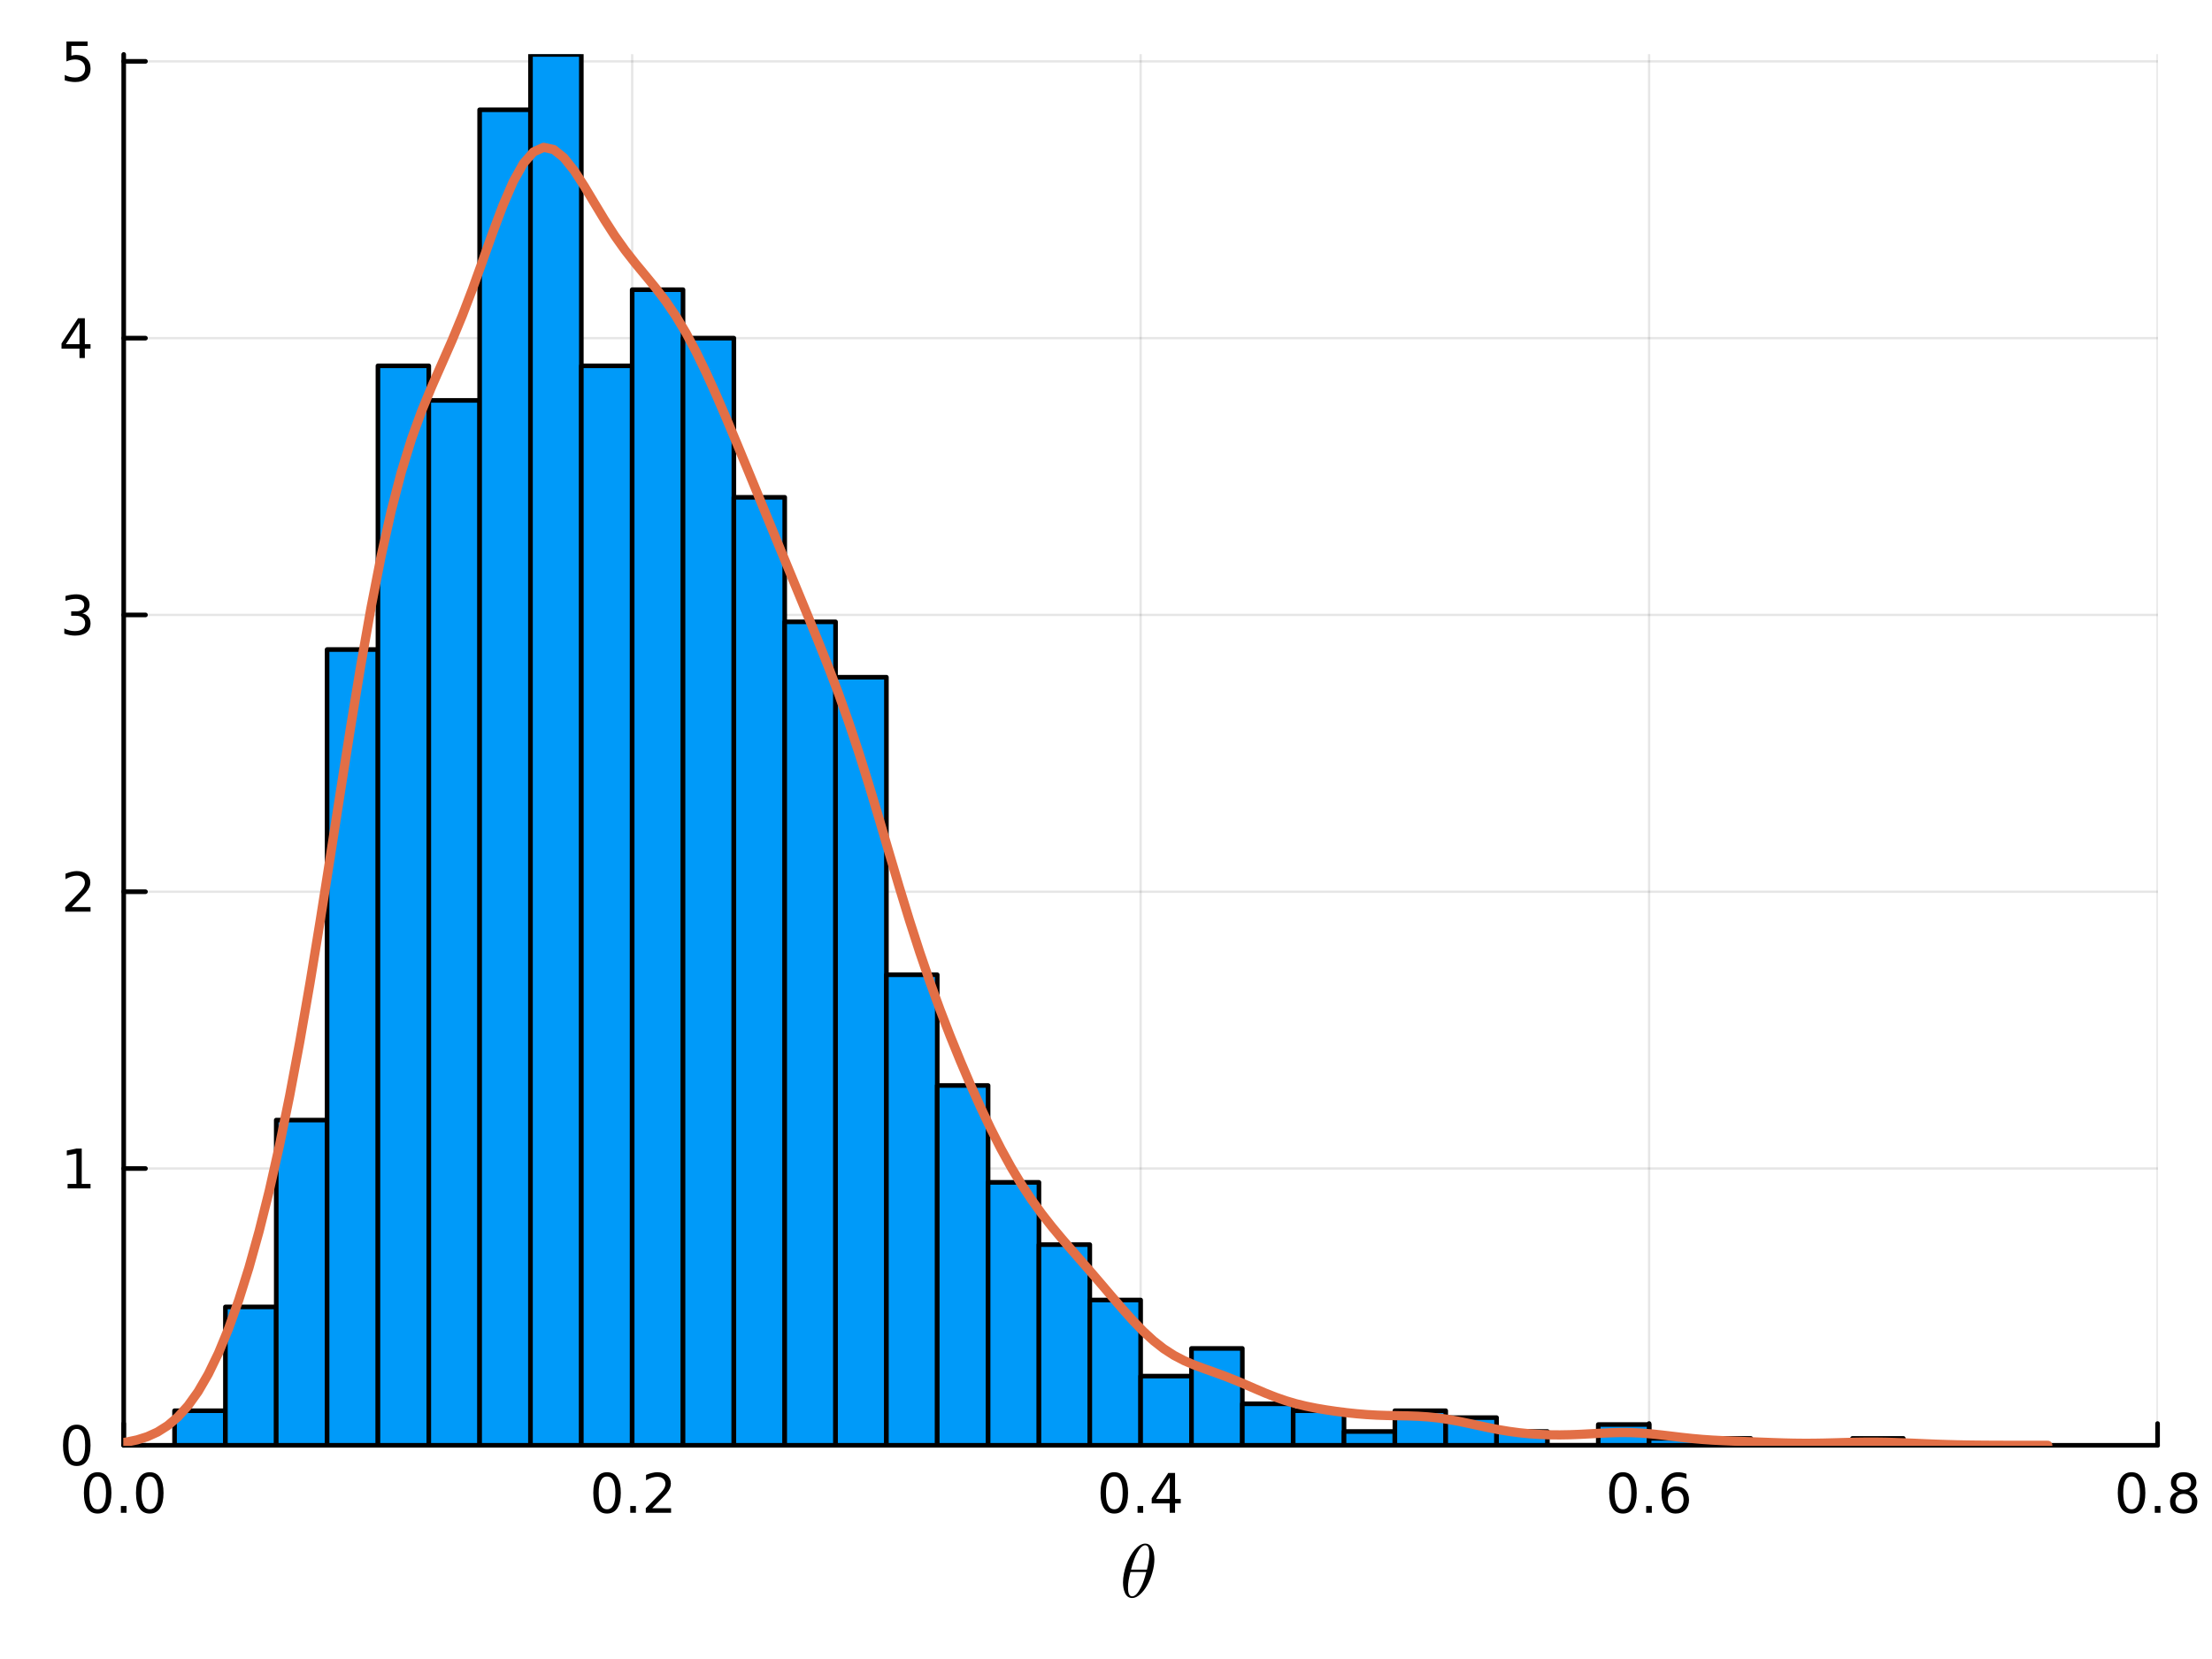 <?xml version="1.0" encoding="utf-8"?>
<svg xmlns="http://www.w3.org/2000/svg" xmlns:xlink="http://www.w3.org/1999/xlink" width="480" height="360" viewBox="0 0 1920 1440">
<rect x="0" y="0" width="1920" height="1440" fill="#333333" stroke="none"/>
<defs>
  <clipPath id="clip530">
    <rect x="0" y="0" width="1920" height="1440"/>
  </clipPath>
</defs>
<path clip-path="url(#clip530)" d="M0 1440 L1920 1440 L1920 0 L0 0  Z" fill="#ffffff" fill-rule="evenodd" fill-opacity="1"/>
<defs>
  <clipPath id="clip531">
    <rect x="384" y="0" width="1345" height="1345"/>
  </clipPath>
</defs>
<path clip-path="url(#clip530)" d="M107.377 1254.52 L1872.76 1254.52 L1872.76 47.244 L107.377 47.244  Z" fill="#ffffff" fill-rule="evenodd" fill-opacity="1"/>
<defs>
  <clipPath id="clip532">
    <rect x="107" y="47" width="1766" height="1208"/>
  </clipPath>
</defs>
<polyline clip-path="url(#clip532)" style="stroke:#000000; stroke-linecap:round; stroke-linejoin:round; stroke-width:2; stroke-opacity:0.1; fill:none" points="107.377,1254.52 107.377,47.244 "/>
<polyline clip-path="url(#clip532)" style="stroke:#000000; stroke-linecap:round; stroke-linejoin:round; stroke-width:2; stroke-opacity:0.1; fill:none" points="548.722,1254.52 548.722,47.244 "/>
<polyline clip-path="url(#clip532)" style="stroke:#000000; stroke-linecap:round; stroke-linejoin:round; stroke-width:2; stroke-opacity:0.1; fill:none" points="990.067,1254.52 990.067,47.244 "/>
<polyline clip-path="url(#clip532)" style="stroke:#000000; stroke-linecap:round; stroke-linejoin:round; stroke-width:2; stroke-opacity:0.1; fill:none" points="1431.41,1254.52 1431.41,47.244 "/>
<polyline clip-path="url(#clip532)" style="stroke:#000000; stroke-linecap:round; stroke-linejoin:round; stroke-width:2; stroke-opacity:0.1; fill:none" points="1872.76,1254.52 1872.76,47.244 "/>
<polyline clip-path="url(#clip532)" style="stroke:#000000; stroke-linecap:round; stroke-linejoin:round; stroke-width:2; stroke-opacity:0.1; fill:none" points="107.377,1254.52 1872.76,1254.52 "/>
<polyline clip-path="url(#clip532)" style="stroke:#000000; stroke-linecap:round; stroke-linejoin:round; stroke-width:2; stroke-opacity:0.1; fill:none" points="107.377,1014.27 1872.76,1014.27 "/>
<polyline clip-path="url(#clip532)" style="stroke:#000000; stroke-linecap:round; stroke-linejoin:round; stroke-width:2; stroke-opacity:0.1; fill:none" points="107.377,774.012 1872.76,774.012 "/>
<polyline clip-path="url(#clip532)" style="stroke:#000000; stroke-linecap:round; stroke-linejoin:round; stroke-width:2; stroke-opacity:0.1; fill:none" points="107.377,533.758 1872.76,533.758 "/>
<polyline clip-path="url(#clip532)" style="stroke:#000000; stroke-linecap:round; stroke-linejoin:round; stroke-width:2; stroke-opacity:0.1; fill:none" points="107.377,293.504 1872.76,293.504 "/>
<polyline clip-path="url(#clip532)" style="stroke:#000000; stroke-linecap:round; stroke-linejoin:round; stroke-width:2; stroke-opacity:0.1; fill:none" points="107.377,53.25 1872.76,53.25 "/>
<polyline clip-path="url(#clip530)" style="stroke:#000000; stroke-linecap:round; stroke-linejoin:round; stroke-width:4; stroke-opacity:1; fill:none" points="107.377,1254.52 1872.76,1254.52 "/>
<polyline clip-path="url(#clip530)" style="stroke:#000000; stroke-linecap:round; stroke-linejoin:round; stroke-width:4; stroke-opacity:1; fill:none" points="107.377,1254.52 107.377,1235.62 "/>
<polyline clip-path="url(#clip530)" style="stroke:#000000; stroke-linecap:round; stroke-linejoin:round; stroke-width:4; stroke-opacity:1; fill:none" points="548.722,1254.52 548.722,1235.62 "/>
<polyline clip-path="url(#clip530)" style="stroke:#000000; stroke-linecap:round; stroke-linejoin:round; stroke-width:4; stroke-opacity:1; fill:none" points="990.067,1254.52 990.067,1235.62 "/>
<polyline clip-path="url(#clip530)" style="stroke:#000000; stroke-linecap:round; stroke-linejoin:round; stroke-width:4; stroke-opacity:1; fill:none" points="1431.41,1254.52 1431.41,1235.62 "/>
<polyline clip-path="url(#clip530)" style="stroke:#000000; stroke-linecap:round; stroke-linejoin:round; stroke-width:4; stroke-opacity:1; fill:none" points="1872.76,1254.52 1872.76,1235.62 "/>
<path clip-path="url(#clip530)" d="M84.762 1281.6 Q81.15 1281.6 79.322 1285.16 Q77.516 1288.7 77.516 1295.83 Q77.516 1302.94 79.322 1306.51 Q81.15 1310.05 84.762 1310.05 Q88.396 1310.05 90.201 1306.51 Q92.03 1302.94 92.03 1295.83 Q92.03 1288.7 90.201 1285.16 Q88.396 1281.6 84.762 1281.6 M84.762 1277.89 Q90.572 1277.89 93.627 1282.5 Q96.706 1287.08 96.706 1295.83 Q96.706 1304.56 93.627 1309.17 Q90.572 1313.75 84.762 1313.75 Q78.951 1313.75 75.873 1309.17 Q72.817 1304.56 72.817 1295.83 Q72.817 1287.08 75.873 1282.5 Q78.951 1277.89 84.762 1277.89 Z" fill="#000000" fill-rule="nonzero" fill-opacity="1" /><path clip-path="url(#clip530)" d="M104.923 1307.2 L109.808 1307.2 L109.808 1313.08 L104.923 1313.08 L104.923 1307.2 Z" fill="#000000" fill-rule="nonzero" fill-opacity="1" /><path clip-path="url(#clip530)" d="M129.993 1281.6 Q126.382 1281.6 124.553 1285.16 Q122.747 1288.7 122.747 1295.83 Q122.747 1302.94 124.553 1306.51 Q126.382 1310.05 129.993 1310.05 Q133.627 1310.05 135.433 1306.51 Q137.261 1302.94 137.261 1295.83 Q137.261 1288.7 135.433 1285.16 Q133.627 1281.6 129.993 1281.6 M129.993 1277.89 Q135.803 1277.89 138.858 1282.5 Q141.937 1287.08 141.937 1295.83 Q141.937 1304.56 138.858 1309.17 Q135.803 1313.75 129.993 1313.75 Q124.183 1313.75 121.104 1309.17 Q118.048 1304.56 118.048 1295.83 Q118.048 1287.08 121.104 1282.5 Q124.183 1277.89 129.993 1277.89 Z" fill="#000000" fill-rule="nonzero" fill-opacity="1" /><path clip-path="url(#clip530)" d="M526.905 1281.6 Q523.294 1281.6 521.465 1285.16 Q519.66 1288.7 519.66 1295.83 Q519.66 1302.94 521.465 1306.51 Q523.294 1310.05 526.905 1310.05 Q530.539 1310.05 532.345 1306.51 Q534.173 1302.94 534.173 1295.83 Q534.173 1288.7 532.345 1285.16 Q530.539 1281.6 526.905 1281.6 M526.905 1277.89 Q532.715 1277.89 535.771 1282.5 Q538.849 1287.08 538.849 1295.83 Q538.849 1304.56 535.771 1309.17 Q532.715 1313.75 526.905 1313.75 Q521.095 1313.75 518.016 1309.17 Q514.96 1304.56 514.96 1295.83 Q514.96 1287.08 518.016 1282.5 Q521.095 1277.89 526.905 1277.89 Z" fill="#000000" fill-rule="nonzero" fill-opacity="1" /><path clip-path="url(#clip530)" d="M547.067 1307.2 L551.951 1307.2 L551.951 1313.08 L547.067 1313.08 L547.067 1307.2 Z" fill="#000000" fill-rule="nonzero" fill-opacity="1" /><path clip-path="url(#clip530)" d="M566.164 1309.14 L582.483 1309.14 L582.483 1313.08 L560.539 1313.08 L560.539 1309.14 Q563.201 1306.39 567.784 1301.76 Q572.391 1297.11 573.571 1295.77 Q575.817 1293.24 576.696 1291.51 Q577.599 1289.75 577.599 1288.06 Q577.599 1285.3 575.655 1283.57 Q573.733 1281.83 570.631 1281.83 Q568.432 1281.83 565.979 1282.59 Q563.548 1283.36 560.77 1284.91 L560.77 1280.19 Q563.594 1279.05 566.048 1278.47 Q568.502 1277.89 570.539 1277.89 Q575.909 1277.89 579.104 1280.58 Q582.298 1283.27 582.298 1287.76 Q582.298 1289.89 581.488 1291.81 Q580.701 1293.7 578.594 1296.3 Q578.016 1296.97 574.914 1300.19 Q571.812 1303.38 566.164 1309.14 Z" fill="#000000" fill-rule="nonzero" fill-opacity="1" /><path clip-path="url(#clip530)" d="M967.208 1281.6 Q963.597 1281.6 961.768 1285.16 Q959.963 1288.7 959.963 1295.83 Q959.963 1302.94 961.768 1306.51 Q963.597 1310.05 967.208 1310.05 Q970.842 1310.05 972.648 1306.51 Q974.476 1302.94 974.476 1295.83 Q974.476 1288.7 972.648 1285.16 Q970.842 1281.6 967.208 1281.6 M967.208 1277.89 Q973.018 1277.89 976.074 1282.5 Q979.152 1287.08 979.152 1295.83 Q979.152 1304.56 976.074 1309.17 Q973.018 1313.75 967.208 1313.75 Q961.398 1313.75 958.319 1309.17 Q955.263 1304.56 955.263 1295.83 Q955.263 1287.08 958.319 1282.5 Q961.398 1277.89 967.208 1277.89 Z" fill="#000000" fill-rule="nonzero" fill-opacity="1" /><path clip-path="url(#clip530)" d="M987.37 1307.2 L992.254 1307.2 L992.254 1313.08 L987.37 1313.08 L987.37 1307.2 Z" fill="#000000" fill-rule="nonzero" fill-opacity="1" /><path clip-path="url(#clip530)" d="M1015.29 1282.59 L1003.48 1301.04 L1015.29 1301.04 L1015.29 1282.59 M1014.06 1278.52 L1019.94 1278.52 L1019.94 1301.04 L1024.87 1301.04 L1024.87 1304.93 L1019.94 1304.93 L1019.94 1313.08 L1015.29 1313.08 L1015.29 1304.93 L999.685 1304.93 L999.685 1300.42 L1014.06 1278.52 Z" fill="#000000" fill-rule="nonzero" fill-opacity="1" /><path clip-path="url(#clip530)" d="M1408.71 1281.6 Q1405.1 1281.6 1403.27 1285.16 Q1401.47 1288.7 1401.47 1295.83 Q1401.47 1302.94 1403.27 1306.51 Q1405.1 1310.05 1408.71 1310.05 Q1412.35 1310.05 1414.15 1306.51 Q1415.98 1302.94 1415.98 1295.83 Q1415.98 1288.7 1414.15 1285.16 Q1412.35 1281.6 1408.71 1281.6 M1408.71 1277.89 Q1414.52 1277.89 1417.58 1282.5 Q1420.66 1287.08 1420.66 1295.83 Q1420.66 1304.56 1417.58 1309.17 Q1414.52 1313.75 1408.71 1313.75 Q1402.9 1313.75 1399.83 1309.17 Q1396.77 1304.56 1396.77 1295.83 Q1396.77 1287.08 1399.83 1282.5 Q1402.9 1277.89 1408.71 1277.89 Z" fill="#000000" fill-rule="nonzero" fill-opacity="1" /><path clip-path="url(#clip530)" d="M1428.88 1307.2 L1433.76 1307.2 L1433.76 1313.08 L1428.88 1313.08 L1428.88 1307.2 Z" fill="#000000" fill-rule="nonzero" fill-opacity="1" /><path clip-path="url(#clip530)" d="M1454.52 1293.94 Q1451.38 1293.94 1449.52 1296.09 Q1447.7 1298.24 1447.7 1301.99 Q1447.7 1305.72 1449.52 1307.89 Q1451.38 1310.05 1454.52 1310.05 Q1457.67 1310.05 1459.5 1307.89 Q1461.35 1305.72 1461.35 1301.99 Q1461.35 1298.24 1459.5 1296.09 Q1457.67 1293.94 1454.52 1293.94 M1463.81 1279.28 L1463.81 1283.54 Q1462.05 1282.71 1460.24 1282.27 Q1458.46 1281.83 1456.7 1281.83 Q1452.07 1281.83 1449.62 1284.95 Q1447.19 1288.08 1446.84 1294.4 Q1448.21 1292.39 1450.27 1291.32 Q1452.33 1290.23 1454.8 1290.23 Q1460.01 1290.23 1463.02 1293.4 Q1466.05 1296.55 1466.05 1301.99 Q1466.05 1307.32 1462.9 1310.53 Q1459.76 1313.75 1454.52 1313.75 Q1448.53 1313.75 1445.36 1309.17 Q1442.19 1304.56 1442.19 1295.83 Q1442.19 1287.64 1446.08 1282.78 Q1449.96 1277.89 1456.52 1277.89 Q1458.27 1277.89 1460.06 1278.24 Q1461.86 1278.59 1463.81 1279.28 Z" fill="#000000" fill-rule="nonzero" fill-opacity="1" /><path clip-path="url(#clip530)" d="M1850.19 1281.6 Q1846.58 1281.6 1844.75 1285.16 Q1842.94 1288.7 1842.94 1295.83 Q1842.94 1302.94 1844.75 1306.51 Q1846.58 1310.05 1850.19 1310.05 Q1853.82 1310.05 1855.63 1306.51 Q1857.46 1302.94 1857.46 1295.83 Q1857.46 1288.7 1855.63 1285.16 Q1853.82 1281.6 1850.19 1281.6 M1850.19 1277.89 Q1856 1277.89 1859.05 1282.5 Q1862.13 1287.08 1862.13 1295.83 Q1862.13 1304.56 1859.05 1309.17 Q1856 1313.75 1850.19 1313.75 Q1844.38 1313.75 1841.3 1309.17 Q1838.24 1304.56 1838.24 1295.83 Q1838.24 1287.08 1841.3 1282.5 Q1844.38 1277.89 1850.19 1277.89 Z" fill="#000000" fill-rule="nonzero" fill-opacity="1" /><path clip-path="url(#clip530)" d="M1870.35 1307.2 L1875.23 1307.2 L1875.23 1313.08 L1870.35 1313.08 L1870.35 1307.2 Z" fill="#000000" fill-rule="nonzero" fill-opacity="1" /><path clip-path="url(#clip530)" d="M1895.42 1296.67 Q1892.08 1296.67 1890.16 1298.45 Q1888.27 1300.23 1888.27 1303.36 Q1888.27 1306.48 1890.16 1308.27 Q1892.08 1310.05 1895.42 1310.05 Q1898.75 1310.05 1900.67 1308.27 Q1902.59 1306.46 1902.59 1303.36 Q1902.59 1300.23 1900.67 1298.45 Q1898.77 1296.67 1895.42 1296.67 M1890.74 1294.68 Q1887.73 1293.94 1886.04 1291.88 Q1884.38 1289.82 1884.38 1286.85 Q1884.38 1282.71 1887.32 1280.3 Q1890.28 1277.89 1895.42 1277.89 Q1900.58 1277.89 1903.52 1280.3 Q1906.46 1282.71 1906.46 1286.85 Q1906.46 1289.82 1904.77 1291.88 Q1903.1 1293.94 1900.12 1294.68 Q1903.5 1295.46 1905.37 1297.76 Q1907.27 1300.05 1907.27 1303.36 Q1907.27 1308.38 1904.19 1311.07 Q1901.14 1313.75 1895.42 1313.75 Q1889.7 1313.75 1886.62 1311.07 Q1883.57 1308.38 1883.57 1303.36 Q1883.57 1300.05 1885.46 1297.76 Q1887.36 1295.46 1890.74 1294.68 M1889.03 1287.29 Q1889.03 1289.98 1890.7 1291.48 Q1892.39 1292.99 1895.42 1292.99 Q1898.43 1292.99 1900.12 1291.48 Q1901.83 1289.98 1901.83 1287.29 Q1901.83 1284.61 1900.12 1283.1 Q1898.43 1281.6 1895.42 1281.6 Q1892.39 1281.6 1890.7 1283.1 Q1889.03 1284.61 1889.03 1287.29 Z" fill="#000000" fill-rule="nonzero" fill-opacity="1" /><path clip-path="url(#clip530)" d="M1002 1353.36 Q1002 1358.77 1000.26 1364.85 Q998.556 1370.91 995.851 1375.8 Q993.146 1380.67 989.603 1383.89 Q986.06 1387.08 982.679 1387.08 Q980.521 1387.08 978.911 1385.88 Q977.332 1384.66 976.463 1382.63 Q975.593 1380.57 975.175 1378.32 Q974.756 1376.03 974.756 1373.55 Q974.756 1369.84 975.561 1365.82 Q976.366 1361.76 977.719 1358.09 Q979.072 1354.39 980.972 1351.04 Q982.872 1347.66 984.965 1345.21 Q987.091 1342.73 989.474 1341.28 Q991.857 1339.83 994.08 1339.83 Q995.69 1339.83 996.978 1340.54 Q998.298 1341.21 999.136 1342.41 Q999.973 1343.56 1000.55 1344.95 Q1001.16 1346.33 1001.45 1347.94 Q1001.74 1349.52 1001.87 1350.84 Q1002 1352.13 1002 1353.36 M997.654 1349.27 Q997.654 1347.62 997.526 1346.4 Q997.397 1345.14 997.042 1343.89 Q996.688 1342.63 995.915 1341.95 Q995.175 1341.28 994.015 1341.28 Q990.633 1341.28 986.833 1348.2 Q985.609 1350.36 984.514 1353.29 Q983.419 1356.22 983.033 1357.61 Q982.646 1358.99 981.745 1362.41 L995.529 1362.41 Q997.654 1353.61 997.654 1349.27 M994.949 1364.5 L981.229 1364.5 Q979.104 1372.55 979.104 1377.57 Q979.104 1381.95 980.006 1383.79 Q980.94 1385.59 982.679 1385.59 Q984.675 1385.59 986.543 1383.6 Q988.411 1381.57 990.311 1377.9 Q992.823 1373.13 994.949 1364.5 Z" fill="#000000" fill-rule="nonzero" fill-opacity="1" /><polyline clip-path="url(#clip530)" style="stroke:#000000; stroke-linecap:round; stroke-linejoin:round; stroke-width:4; stroke-opacity:1; fill:none" points="107.377,1254.52 107.377,47.244 "/>
<polyline clip-path="url(#clip530)" style="stroke:#000000; stroke-linecap:round; stroke-linejoin:round; stroke-width:4; stroke-opacity:1; fill:none" points="107.377,1254.52 126.275,1254.52 "/>
<polyline clip-path="url(#clip530)" style="stroke:#000000; stroke-linecap:round; stroke-linejoin:round; stroke-width:4; stroke-opacity:1; fill:none" points="107.377,1014.27 126.275,1014.27 "/>
<polyline clip-path="url(#clip530)" style="stroke:#000000; stroke-linecap:round; stroke-linejoin:round; stroke-width:4; stroke-opacity:1; fill:none" points="107.377,774.012 126.275,774.012 "/>
<polyline clip-path="url(#clip530)" style="stroke:#000000; stroke-linecap:round; stroke-linejoin:round; stroke-width:4; stroke-opacity:1; fill:none" points="107.377,533.758 126.275,533.758 "/>
<polyline clip-path="url(#clip530)" style="stroke:#000000; stroke-linecap:round; stroke-linejoin:round; stroke-width:4; stroke-opacity:1; fill:none" points="107.377,293.504 126.275,293.504 "/>
<polyline clip-path="url(#clip530)" style="stroke:#000000; stroke-linecap:round; stroke-linejoin:round; stroke-width:4; stroke-opacity:1; fill:none" points="107.377,53.25 126.275,53.25 "/>
<path clip-path="url(#clip530)" d="M66.633 1240.32 Q63.022 1240.32 61.193 1243.88 Q59.388 1247.42 59.388 1254.55 Q59.388 1261.66 61.193 1265.23 Q63.022 1268.77 66.633 1268.77 Q70.267 1268.77 72.073 1265.23 Q73.901 1261.66 73.901 1254.55 Q73.901 1247.42 72.073 1243.88 Q70.267 1240.32 66.633 1240.32 M66.633 1236.61 Q72.443 1236.61 75.499 1241.22 Q78.577 1245.8 78.577 1254.55 Q78.577 1263.28 75.499 1267.89 Q72.443 1272.47 66.633 1272.47 Q60.823 1272.47 57.744 1267.89 Q54.688 1263.28 54.688 1254.55 Q54.688 1245.8 57.744 1241.22 Q60.823 1236.61 66.633 1236.61 Z" fill="#000000" fill-rule="nonzero" fill-opacity="1" /><path clip-path="url(#clip530)" d="M58.67 1027.61 L66.309 1027.61 L66.309 1001.25 L57.999 1002.91 L57.999 998.653 L66.262 996.986 L70.938 996.986 L70.938 1027.61 L78.577 1027.61 L78.577 1031.55 L58.67 1031.55 L58.67 1027.61 Z" fill="#000000" fill-rule="nonzero" fill-opacity="1" /><path clip-path="url(#clip530)" d="M62.258 787.357 L78.577 787.357 L78.577 791.292 L56.633 791.292 L56.633 787.357 Q59.295 784.602 63.878 779.973 Q68.485 775.32 69.665 773.977 Q71.91 771.454 72.79 769.718 Q73.693 767.959 73.693 766.269 Q73.693 763.514 71.749 761.778 Q69.827 760.042 66.725 760.042 Q64.526 760.042 62.073 760.806 Q59.642 761.57 56.864 763.121 L56.864 758.399 Q59.688 757.264 62.142 756.686 Q64.596 756.107 66.633 756.107 Q72.003 756.107 75.198 758.792 Q78.392 761.477 78.392 765.968 Q78.392 768.098 77.582 770.019 Q76.795 771.917 74.688 774.51 Q74.11 775.181 71.008 778.399 Q67.906 781.593 62.258 787.357 Z" fill="#000000" fill-rule="nonzero" fill-opacity="1" /><path clip-path="url(#clip530)" d="M71.448 532.404 Q74.804 533.122 76.679 535.39 Q78.577 537.659 78.577 540.992 Q78.577 546.108 75.059 548.909 Q71.54 551.709 65.059 551.709 Q62.883 551.709 60.568 551.27 Q58.276 550.853 55.823 549.997 L55.823 545.483 Q57.767 546.617 60.082 547.196 Q62.397 547.774 64.92 547.774 Q69.318 547.774 71.61 546.038 Q73.924 544.302 73.924 540.992 Q73.924 537.936 71.772 536.223 Q69.642 534.487 65.823 534.487 L61.795 534.487 L61.795 530.645 L66.008 530.645 Q69.457 530.645 71.285 529.279 Q73.114 527.89 73.114 525.298 Q73.114 522.636 71.216 521.224 Q69.341 519.788 65.823 519.788 Q63.901 519.788 61.702 520.205 Q59.503 520.622 56.864 521.501 L56.864 517.335 Q59.526 516.594 61.841 516.224 Q64.179 515.853 66.239 515.853 Q71.563 515.853 74.665 518.284 Q77.767 520.691 77.767 524.811 Q77.767 527.682 76.124 529.673 Q74.48 531.64 71.448 532.404 Z" fill="#000000" fill-rule="nonzero" fill-opacity="1" /><path clip-path="url(#clip530)" d="M68.994 280.298 L57.188 298.747 L68.994 298.747 L68.994 280.298 M67.767 276.224 L73.647 276.224 L73.647 298.747 L78.577 298.747 L78.577 302.636 L73.647 302.636 L73.647 310.784 L68.994 310.784 L68.994 302.636 L53.392 302.636 L53.392 298.122 L67.767 276.224 Z" fill="#000000" fill-rule="nonzero" fill-opacity="1" /><path clip-path="url(#clip530)" d="M57.675 35.97 L76.031 35.97 L76.031 39.906 L61.957 39.906 L61.957 48.378 Q62.975 48.031 63.994 47.868 Q65.012 47.683 66.031 47.683 Q71.818 47.683 75.198 50.855 Q78.577 54.026 78.577 59.443 Q78.577 65.021 75.105 68.123 Q71.633 71.202 65.313 71.202 Q63.137 71.202 60.869 70.831 Q58.624 70.461 56.216 69.72 L56.216 65.021 Q58.3 66.156 60.522 66.711 Q62.744 67.267 65.221 67.267 Q69.225 67.267 71.563 65.16 Q73.901 63.054 73.901 59.443 Q73.901 55.831 71.563 53.725 Q69.225 51.618 65.221 51.618 Q63.346 51.618 61.471 52.035 Q59.619 52.452 57.675 53.331 L57.675 35.97 Z" fill="#000000" fill-rule="nonzero" fill-opacity="1" /><path clip-path="url(#clip532)" d="M151.512 1224.49 L151.512 1254.52 L195.646 1254.52 L195.646 1224.49 L151.512 1224.49 L151.512 1224.49  Z" fill="#009af9" fill-rule="evenodd" fill-opacity="1"/>
<polyline clip-path="url(#clip532)" style="stroke:#000000; stroke-linecap:round; stroke-linejoin:round; stroke-width:4; stroke-opacity:1; fill:none" points="151.512,1224.49 151.512,1254.52 195.646,1254.52 195.646,1224.49 151.512,1224.49 "/>
<path clip-path="url(#clip532)" d="M195.646 1134.39 L195.646 1254.52 L239.781 1254.52 L239.781 1134.39 L195.646 1134.39 L195.646 1134.39  Z" fill="#009af9" fill-rule="evenodd" fill-opacity="1"/>
<polyline clip-path="url(#clip532)" style="stroke:#000000; stroke-linecap:round; stroke-linejoin:round; stroke-width:4; stroke-opacity:1; fill:none" points="195.646,1134.39 195.646,1254.52 239.781,1254.52 239.781,1134.39 195.646,1134.39 "/>
<path clip-path="url(#clip532)" d="M239.781 972.222 L239.781 1254.52 L283.915 1254.52 L283.915 972.222 L239.781 972.222 L239.781 972.222  Z" fill="#009af9" fill-rule="evenodd" fill-opacity="1"/>
<polyline clip-path="url(#clip532)" style="stroke:#000000; stroke-linecap:round; stroke-linejoin:round; stroke-width:4; stroke-opacity:1; fill:none" points="239.781,972.222 239.781,1254.52 283.915,1254.52 283.915,972.222 239.781,972.222 "/>
<path clip-path="url(#clip532)" d="M283.915 563.79 L283.915 1254.52 L328.05 1254.52 L328.05 563.79 L283.915 563.79 L283.915 563.79  Z" fill="#009af9" fill-rule="evenodd" fill-opacity="1"/>
<polyline clip-path="url(#clip532)" style="stroke:#000000; stroke-linecap:round; stroke-linejoin:round; stroke-width:4; stroke-opacity:1; fill:none" points="283.915,563.79 283.915,1254.52 328.05,1254.52 328.05,563.79 283.915,563.79 "/>
<path clip-path="url(#clip532)" d="M328.05 317.53 L328.05 1254.52 L372.184 1254.52 L372.184 317.53 L328.05 317.53 L328.05 317.53  Z" fill="#009af9" fill-rule="evenodd" fill-opacity="1"/>
<polyline clip-path="url(#clip532)" style="stroke:#000000; stroke-linecap:round; stroke-linejoin:round; stroke-width:4; stroke-opacity:1; fill:none" points="328.05,317.53 328.05,1254.52 372.184,1254.52 372.184,317.53 328.05,317.53 "/>
<path clip-path="url(#clip532)" d="M372.184 347.561 L372.184 1254.52 L416.318 1254.52 L416.318 347.561 L372.184 347.561 L372.184 347.561  Z" fill="#009af9" fill-rule="evenodd" fill-opacity="1"/>
<polyline clip-path="url(#clip532)" style="stroke:#000000; stroke-linecap:round; stroke-linejoin:round; stroke-width:4; stroke-opacity:1; fill:none" points="372.184,347.561 372.184,1254.52 416.318,1254.52 416.318,347.561 372.184,347.561 "/>
<path clip-path="url(#clip532)" d="M416.318 95.295 L416.318 1254.52 L460.453 1254.52 L460.453 95.295 L416.318 95.295 L416.318 95.295  Z" fill="#009af9" fill-rule="evenodd" fill-opacity="1"/>
<polyline clip-path="url(#clip532)" style="stroke:#000000; stroke-linecap:round; stroke-linejoin:round; stroke-width:4; stroke-opacity:1; fill:none" points="416.318,95.295 416.318,1254.52 460.453,1254.52 460.453,95.295 416.318,95.295 "/>
<path clip-path="url(#clip532)" d="M460.453 47.244 L460.453 1254.52 L504.587 1254.52 L504.587 47.244 L460.453 47.244 L460.453 47.244  Z" fill="#009af9" fill-rule="evenodd" fill-opacity="1"/>
<polyline clip-path="url(#clip532)" style="stroke:#000000; stroke-linecap:round; stroke-linejoin:round; stroke-width:4; stroke-opacity:1; fill:none" points="460.453,47.244 460.453,1254.52 504.587,1254.52 504.587,47.244 460.453,47.244 "/>
<path clip-path="url(#clip532)" d="M504.587 317.53 L504.587 1254.52 L548.722 1254.52 L548.722 317.53 L504.587 317.53 L504.587 317.53  Z" fill="#009af9" fill-rule="evenodd" fill-opacity="1"/>
<polyline clip-path="url(#clip532)" style="stroke:#000000; stroke-linecap:round; stroke-linejoin:round; stroke-width:4; stroke-opacity:1; fill:none" points="504.587,317.53 504.587,1254.52 548.722,1254.52 548.722,317.53 504.587,317.53 "/>
<path clip-path="url(#clip532)" d="M548.722 251.46 L548.722 1254.52 L592.856 1254.52 L592.856 251.46 L548.722 251.46 L548.722 251.46  Z" fill="#009af9" fill-rule="evenodd" fill-opacity="1"/>
<polyline clip-path="url(#clip532)" style="stroke:#000000; stroke-linecap:round; stroke-linejoin:round; stroke-width:4; stroke-opacity:1; fill:none" points="548.722,251.46 548.722,1254.52 592.856,1254.52 592.856,251.46 548.722,251.46 "/>
<path clip-path="url(#clip532)" d="M592.856 293.504 L592.856 1254.52 L636.991 1254.52 L636.991 293.504 L592.856 293.504 L592.856 293.504  Z" fill="#009af9" fill-rule="evenodd" fill-opacity="1"/>
<polyline clip-path="url(#clip532)" style="stroke:#000000; stroke-linecap:round; stroke-linejoin:round; stroke-width:4; stroke-opacity:1; fill:none" points="592.856,293.504 592.856,1254.52 636.991,1254.52 636.991,293.504 592.856,293.504 "/>
<path clip-path="url(#clip532)" d="M636.991 431.65 L636.991 1254.52 L681.125 1254.52 L681.125 431.65 L636.991 431.65 L636.991 431.65  Z" fill="#009af9" fill-rule="evenodd" fill-opacity="1"/>
<polyline clip-path="url(#clip532)" style="stroke:#000000; stroke-linecap:round; stroke-linejoin:round; stroke-width:4; stroke-opacity:1; fill:none" points="636.991,431.65 636.991,1254.52 681.125,1254.52 681.125,431.65 636.991,431.65 "/>
<path clip-path="url(#clip532)" d="M681.125 539.765 L681.125 1254.52 L725.26 1254.52 L725.26 539.765 L681.125 539.765 L681.125 539.765  Z" fill="#009af9" fill-rule="evenodd" fill-opacity="1"/>
<polyline clip-path="url(#clip532)" style="stroke:#000000; stroke-linecap:round; stroke-linejoin:round; stroke-width:4; stroke-opacity:1; fill:none" points="681.125,539.765 681.125,1254.52 725.26,1254.52 725.26,539.765 681.125,539.765 "/>
<path clip-path="url(#clip532)" d="M725.26 587.815 L725.26 1254.52 L769.394 1254.52 L769.394 587.815 L725.26 587.815 L725.26 587.815  Z" fill="#009af9" fill-rule="evenodd" fill-opacity="1"/>
<polyline clip-path="url(#clip532)" style="stroke:#000000; stroke-linecap:round; stroke-linejoin:round; stroke-width:4; stroke-opacity:1; fill:none" points="725.26,587.815 725.26,1254.52 769.394,1254.52 769.394,587.815 725.26,587.815 "/>
<path clip-path="url(#clip532)" d="M769.394 846.088 L769.394 1254.52 L813.529 1254.52 L813.529 846.088 L769.394 846.088 L769.394 846.088  Z" fill="#009af9" fill-rule="evenodd" fill-opacity="1"/>
<polyline clip-path="url(#clip532)" style="stroke:#000000; stroke-linecap:round; stroke-linejoin:round; stroke-width:4; stroke-opacity:1; fill:none" points="769.394,846.088 769.394,1254.52 813.529,1254.52 813.529,846.088 769.394,846.088 "/>
<path clip-path="url(#clip532)" d="M813.529 942.19 L813.529 1254.52 L857.663 1254.52 L857.663 942.19 L813.529 942.19 L813.529 942.19  Z" fill="#009af9" fill-rule="evenodd" fill-opacity="1"/>
<polyline clip-path="url(#clip532)" style="stroke:#000000; stroke-linecap:round; stroke-linejoin:round; stroke-width:4; stroke-opacity:1; fill:none" points="813.529,942.19 813.529,1254.52 857.663,1254.52 857.663,942.19 813.529,942.19 "/>
<path clip-path="url(#clip532)" d="M857.663 1026.28 L857.663 1254.52 L901.798 1254.52 L901.798 1026.28 L857.663 1026.28 L857.663 1026.28  Z" fill="#009af9" fill-rule="evenodd" fill-opacity="1"/>
<polyline clip-path="url(#clip532)" style="stroke:#000000; stroke-linecap:round; stroke-linejoin:round; stroke-width:4; stroke-opacity:1; fill:none" points="857.663,1026.28 857.663,1254.52 901.798,1254.52 901.798,1026.28 857.663,1026.28 "/>
<path clip-path="url(#clip532)" d="M901.798 1080.34 L901.798 1254.52 L945.932 1254.52 L945.932 1080.34 L901.798 1080.34 L901.798 1080.34  Z" fill="#009af9" fill-rule="evenodd" fill-opacity="1"/>
<polyline clip-path="url(#clip532)" style="stroke:#000000; stroke-linecap:round; stroke-linejoin:round; stroke-width:4; stroke-opacity:1; fill:none" points="901.798,1080.34 901.798,1254.52 945.932,1254.52 945.932,1080.34 901.798,1080.34 "/>
<path clip-path="url(#clip532)" d="M945.932 1128.39 L945.932 1254.52 L990.067 1254.52 L990.067 1128.39 L945.932 1128.39 L945.932 1128.39  Z" fill="#009af9" fill-rule="evenodd" fill-opacity="1"/>
<polyline clip-path="url(#clip532)" style="stroke:#000000; stroke-linecap:round; stroke-linejoin:round; stroke-width:4; stroke-opacity:1; fill:none" points="945.932,1128.39 945.932,1254.52 990.067,1254.52 990.067,1128.39 945.932,1128.39 "/>
<path clip-path="url(#clip532)" d="M990.067 1194.46 L990.067 1254.52 L1034.2 1254.52 L1034.2 1194.46 L990.067 1194.46 L990.067 1194.46  Z" fill="#009af9" fill-rule="evenodd" fill-opacity="1"/>
<polyline clip-path="url(#clip532)" style="stroke:#000000; stroke-linecap:round; stroke-linejoin:round; stroke-width:4; stroke-opacity:1; fill:none" points="990.067,1194.46 990.067,1254.52 1034.2,1254.52 1034.2,1194.46 990.067,1194.46 "/>
<path clip-path="url(#clip532)" d="M1034.2 1170.43 L1034.2 1254.52 L1078.34 1254.52 L1078.34 1170.43 L1034.2 1170.43 L1034.2 1170.43  Z" fill="#009af9" fill-rule="evenodd" fill-opacity="1"/>
<polyline clip-path="url(#clip532)" style="stroke:#000000; stroke-linecap:round; stroke-linejoin:round; stroke-width:4; stroke-opacity:1; fill:none" points="1034.2,1170.43 1034.2,1254.52 1078.34,1254.52 1078.34,1170.43 1034.2,1170.43 "/>
<path clip-path="url(#clip532)" d="M1078.34 1218.48 L1078.34 1254.52 L1122.47 1254.52 L1122.47 1218.48 L1078.34 1218.48 L1078.34 1218.48  Z" fill="#009af9" fill-rule="evenodd" fill-opacity="1"/>
<polyline clip-path="url(#clip532)" style="stroke:#000000; stroke-linecap:round; stroke-linejoin:round; stroke-width:4; stroke-opacity:1; fill:none" points="1078.34,1218.48 1078.34,1254.52 1122.47,1254.52 1122.47,1218.48 1078.34,1218.48 "/>
<path clip-path="url(#clip532)" d="M1122.47 1224.49 L1122.47 1254.52 L1166.6 1254.52 L1166.6 1224.49 L1122.47 1224.49 L1122.47 1224.49  Z" fill="#009af9" fill-rule="evenodd" fill-opacity="1"/>
<polyline clip-path="url(#clip532)" style="stroke:#000000; stroke-linecap:round; stroke-linejoin:round; stroke-width:4; stroke-opacity:1; fill:none" points="1122.47,1224.49 1122.47,1254.52 1166.6,1254.52 1166.6,1224.49 1122.47,1224.49 "/>
<path clip-path="url(#clip532)" d="M1166.6 1242.51 L1166.6 1254.52 L1210.74 1254.52 L1210.74 1242.51 L1166.6 1242.51 L1166.6 1242.51  Z" fill="#009af9" fill-rule="evenodd" fill-opacity="1"/>
<polyline clip-path="url(#clip532)" style="stroke:#000000; stroke-linecap:round; stroke-linejoin:round; stroke-width:4; stroke-opacity:1; fill:none" points="1166.6,1242.51 1166.6,1254.52 1210.74,1254.52 1210.74,1242.51 1166.6,1242.51 "/>
<path clip-path="url(#clip532)" d="M1210.74 1224.49 L1210.74 1254.52 L1254.87 1254.52 L1254.87 1224.49 L1210.74 1224.49 L1210.74 1224.49  Z" fill="#009af9" fill-rule="evenodd" fill-opacity="1"/>
<polyline clip-path="url(#clip532)" style="stroke:#000000; stroke-linecap:round; stroke-linejoin:round; stroke-width:4; stroke-opacity:1; fill:none" points="1210.74,1224.49 1210.74,1254.52 1254.87,1254.52 1254.87,1224.49 1210.74,1224.49 "/>
<path clip-path="url(#clip532)" d="M1254.87 1230.49 L1254.87 1254.52 L1299.01 1254.52 L1299.01 1230.49 L1254.87 1230.49 L1254.87 1230.49  Z" fill="#009af9" fill-rule="evenodd" fill-opacity="1"/>
<polyline clip-path="url(#clip532)" style="stroke:#000000; stroke-linecap:round; stroke-linejoin:round; stroke-width:4; stroke-opacity:1; fill:none" points="1254.87,1230.49 1254.87,1254.52 1299.01,1254.52 1299.01,1230.49 1254.87,1230.49 "/>
<path clip-path="url(#clip532)" d="M1299.01 1242.51 L1299.01 1254.52 L1343.14 1254.52 L1343.14 1242.51 L1299.01 1242.51 L1299.01 1242.51  Z" fill="#009af9" fill-rule="evenodd" fill-opacity="1"/>
<polyline clip-path="url(#clip532)" style="stroke:#000000; stroke-linecap:round; stroke-linejoin:round; stroke-width:4; stroke-opacity:1; fill:none" points="1299.01,1242.51 1299.01,1254.52 1343.14,1254.52 1343.14,1242.51 1299.01,1242.51 "/>
<path clip-path="url(#clip532)" d="M1343.14 1254.52 L1343.14 1254.52 L1387.28 1254.52 L1387.28 1254.52 L1343.14 1254.52 L1343.14 1254.52  Z" fill="#009af9" fill-rule="evenodd" fill-opacity="1"/>
<polyline clip-path="url(#clip532)" style="stroke:#000000; stroke-linecap:round; stroke-linejoin:round; stroke-width:4; stroke-opacity:1; fill:none" points="1343.14,1254.52 1343.14,1254.52 1387.28,1254.52 1343.14,1254.52 "/>
<path clip-path="url(#clip532)" d="M1387.28 1236.5 L1387.28 1254.52 L1431.41 1254.52 L1431.41 1236.5 L1387.28 1236.5 L1387.28 1236.5  Z" fill="#009af9" fill-rule="evenodd" fill-opacity="1"/>
<polyline clip-path="url(#clip532)" style="stroke:#000000; stroke-linecap:round; stroke-linejoin:round; stroke-width:4; stroke-opacity:1; fill:none" points="1387.28,1236.5 1387.28,1254.52 1431.41,1254.52 1431.41,1236.5 1387.28,1236.5 "/>
<path clip-path="url(#clip532)" d="M1431.41 1248.51 L1431.41 1254.52 L1475.55 1254.52 L1475.55 1248.51 L1431.41 1248.51 L1431.41 1248.51  Z" fill="#009af9" fill-rule="evenodd" fill-opacity="1"/>
<polyline clip-path="url(#clip532)" style="stroke:#000000; stroke-linecap:round; stroke-linejoin:round; stroke-width:4; stroke-opacity:1; fill:none" points="1431.41,1248.51 1431.41,1254.52 1475.55,1254.52 1475.55,1248.51 1431.41,1248.51 "/>
<path clip-path="url(#clip532)" d="M1475.55 1248.51 L1475.55 1254.52 L1519.68 1254.52 L1519.68 1248.51 L1475.55 1248.51 L1475.55 1248.51  Z" fill="#009af9" fill-rule="evenodd" fill-opacity="1"/>
<polyline clip-path="url(#clip532)" style="stroke:#000000; stroke-linecap:round; stroke-linejoin:round; stroke-width:4; stroke-opacity:1; fill:none" points="1475.55,1248.51 1475.55,1254.52 1519.68,1254.52 1519.68,1248.51 1475.55,1248.51 "/>
<path clip-path="url(#clip532)" d="M1519.68 1254.52 L1519.68 1254.52 L1563.81 1254.52 L1563.81 1254.52 L1519.68 1254.52 L1519.68 1254.52  Z" fill="#009af9" fill-rule="evenodd" fill-opacity="1"/>
<polyline clip-path="url(#clip532)" style="stroke:#000000; stroke-linecap:round; stroke-linejoin:round; stroke-width:4; stroke-opacity:1; fill:none" points="1519.68,1254.52 1519.68,1254.52 1563.81,1254.52 1519.68,1254.52 "/>
<path clip-path="url(#clip532)" d="M1563.81 1254.52 L1563.81 1254.52 L1607.95 1254.52 L1607.95 1254.52 L1563.81 1254.52 L1563.81 1254.52  Z" fill="#009af9" fill-rule="evenodd" fill-opacity="1"/>
<polyline clip-path="url(#clip532)" style="stroke:#000000; stroke-linecap:round; stroke-linejoin:round; stroke-width:4; stroke-opacity:1; fill:none" points="1563.81,1254.52 1563.81,1254.52 1607.95,1254.52 1563.81,1254.52 "/>
<path clip-path="url(#clip532)" d="M1607.95 1248.51 L1607.95 1254.52 L1652.08 1254.52 L1652.08 1248.51 L1607.95 1248.51 L1607.95 1248.51  Z" fill="#009af9" fill-rule="evenodd" fill-opacity="1"/>
<polyline clip-path="url(#clip532)" style="stroke:#000000; stroke-linecap:round; stroke-linejoin:round; stroke-width:4; stroke-opacity:1; fill:none" points="1607.95,1248.51 1607.95,1254.52 1652.08,1254.52 1652.08,1248.51 1607.95,1248.51 "/>
<circle clip-path="url(#clip532)" style="fill:#009af9; stroke:none; fill-opacity:0" cx="173.579" cy="1224.49" r="2"/>
<circle clip-path="url(#clip532)" style="fill:#009af9; stroke:none; fill-opacity:0" cx="217.713" cy="1134.39" r="2"/>
<circle clip-path="url(#clip532)" style="fill:#009af9; stroke:none; fill-opacity:0" cx="261.848" cy="972.222" r="2"/>
<circle clip-path="url(#clip532)" style="fill:#009af9; stroke:none; fill-opacity:0" cx="305.982" cy="563.79" r="2"/>
<circle clip-path="url(#clip532)" style="fill:#009af9; stroke:none; fill-opacity:0" cx="350.117" cy="317.53" r="2"/>
<circle clip-path="url(#clip532)" style="fill:#009af9; stroke:none; fill-opacity:0" cx="394.251" cy="347.561" r="2"/>
<circle clip-path="url(#clip532)" style="fill:#009af9; stroke:none; fill-opacity:0" cx="438.386" cy="95.295" r="2"/>
<circle clip-path="url(#clip532)" style="fill:#009af9; stroke:none; fill-opacity:0" cx="482.52" cy="47.244" r="2"/>
<circle clip-path="url(#clip532)" style="fill:#009af9; stroke:none; fill-opacity:0" cx="526.655" cy="317.53" r="2"/>
<circle clip-path="url(#clip532)" style="fill:#009af9; stroke:none; fill-opacity:0" cx="570.789" cy="251.46" r="2"/>
<circle clip-path="url(#clip532)" style="fill:#009af9; stroke:none; fill-opacity:0" cx="614.924" cy="293.504" r="2"/>
<circle clip-path="url(#clip532)" style="fill:#009af9; stroke:none; fill-opacity:0" cx="659.058" cy="431.65" r="2"/>
<circle clip-path="url(#clip532)" style="fill:#009af9; stroke:none; fill-opacity:0" cx="703.192" cy="539.765" r="2"/>
<circle clip-path="url(#clip532)" style="fill:#009af9; stroke:none; fill-opacity:0" cx="747.327" cy="587.815" r="2"/>
<circle clip-path="url(#clip532)" style="fill:#009af9; stroke:none; fill-opacity:0" cx="791.461" cy="846.088" r="2"/>
<circle clip-path="url(#clip532)" style="fill:#009af9; stroke:none; fill-opacity:0" cx="835.596" cy="942.19" r="2"/>
<circle clip-path="url(#clip532)" style="fill:#009af9; stroke:none; fill-opacity:0" cx="879.73" cy="1026.28" r="2"/>
<circle clip-path="url(#clip532)" style="fill:#009af9; stroke:none; fill-opacity:0" cx="923.865" cy="1080.34" r="2"/>
<circle clip-path="url(#clip532)" style="fill:#009af9; stroke:none; fill-opacity:0" cx="967.999" cy="1128.39" r="2"/>
<circle clip-path="url(#clip532)" style="fill:#009af9; stroke:none; fill-opacity:0" cx="1012.13" cy="1194.46" r="2"/>
<circle clip-path="url(#clip532)" style="fill:#009af9; stroke:none; fill-opacity:0" cx="1056.27" cy="1170.43" r="2"/>
<circle clip-path="url(#clip532)" style="fill:#009af9; stroke:none; fill-opacity:0" cx="1100.4" cy="1218.48" r="2"/>
<circle clip-path="url(#clip532)" style="fill:#009af9; stroke:none; fill-opacity:0" cx="1144.54" cy="1224.49" r="2"/>
<circle clip-path="url(#clip532)" style="fill:#009af9; stroke:none; fill-opacity:0" cx="1188.67" cy="1242.51" r="2"/>
<circle clip-path="url(#clip532)" style="fill:#009af9; stroke:none; fill-opacity:0" cx="1232.81" cy="1224.49" r="2"/>
<circle clip-path="url(#clip532)" style="fill:#009af9; stroke:none; fill-opacity:0" cx="1276.94" cy="1230.49" r="2"/>
<circle clip-path="url(#clip532)" style="fill:#009af9; stroke:none; fill-opacity:0" cx="1321.08" cy="1242.51" r="2"/>
<circle clip-path="url(#clip532)" style="fill:#009af9; stroke:none; fill-opacity:0" cx="1365.21" cy="1254.52" r="2"/>
<circle clip-path="url(#clip532)" style="fill:#009af9; stroke:none; fill-opacity:0" cx="1409.34" cy="1236.5" r="2"/>
<circle clip-path="url(#clip532)" style="fill:#009af9; stroke:none; fill-opacity:0" cx="1453.48" cy="1248.51" r="2"/>
<circle clip-path="url(#clip532)" style="fill:#009af9; stroke:none; fill-opacity:0" cx="1497.61" cy="1248.51" r="2"/>
<circle clip-path="url(#clip532)" style="fill:#009af9; stroke:none; fill-opacity:0" cx="1541.75" cy="1254.52" r="2"/>
<circle clip-path="url(#clip532)" style="fill:#009af9; stroke:none; fill-opacity:0" cx="1585.88" cy="1254.52" r="2"/>
<circle clip-path="url(#clip532)" style="fill:#009af9; stroke:none; fill-opacity:0" cx="1630.02" cy="1248.51" r="2"/>
<polyline clip-path="url(#clip532)" style="stroke:#e26f46; stroke-linecap:round; stroke-linejoin:round; stroke-width:8; stroke-opacity:1; fill:none" points="22.015,1254.52 30.836,1254.51 39.657,1254.51 48.478,1254.49 57.3,1254.46 66.121,1254.39 74.942,1254.26 83.764,1254.01 92.585,1253.58 101.406,1252.84 110.228,1251.65 119.049,1249.79 127.87,1247.01 136.691,1243.01 145.513,1237.44 154.334,1229.96 163.155,1220.21 171.977,1207.89 180.798,1192.72 189.619,1174.51 198.441,1153.1 207.262,1128.41 216.083,1100.33 224.904,1068.75 233.726,1033.51 242.547,994.431 251.368,951.364 260.19,904.323 269.011,853.582 277.832,799.768 286.654,743.882 295.475,687.251 304.296,631.39 313.117,577.843 321.939,528.009 330.76,482.982 339.581,443.437 348.403,409.539 357.224,380.898 366.045,356.587 374.866,335.247 383.688,315.289 392.509,295.194 401.33,273.838 410.152,250.762 418.973,226.308 427.794,201.563 436.616,178.118 445.437,157.726 454.258,141.943 463.079,131.847 471.901,127.888 480.722,129.858 489.543,136.979 498.365,148.052 507.186,161.658 516.007,176.372 524.829,190.983 533.65,204.665 542.471,217.077 551.292,228.354 560.114,239.004 568.935,249.741 577.756,261.293 586.578,274.249 595.399,288.957 604.22,305.493 613.042,323.695 621.863,343.23 630.684,363.704 639.505,384.749 648.327,406.086 657.148,427.545 665.969,449.039 674.791,470.519 683.612,491.949 692.433,513.323 701.255,534.708 710.076,556.311 718.897,578.495 727.718,601.73 736.54,626.459 745.361,652.939 754.182,681.105 763.004,710.534 771.825,740.525 780.646,770.27 789.467,799.056 798.289,826.412 807.11,852.161 815.931,876.368 824.753,899.229 833.574,920.944 842.395,941.631 851.217,961.297 860.038,979.862 868.859,997.205 877.68,1013.23 886.502,1027.89 895.323,1041.25 904.144,1053.45 912.966,1064.7 921.787,1075.28 930.608,1085.48 939.43,1095.57 948.251,1105.72 957.072,1116.01 965.893,1126.37 974.715,1136.62 983.536,1146.46 992.357,1155.58 1001.18,1163.7 1010,1170.63 1018.82,1176.34 1027.64,1180.96 1036.46,1184.75 1045.29,1188.03 1054.11,1191.16 1062.93,1194.39 1071.75,1197.87 1080.57,1201.58 1089.39,1205.41 1098.21,1209.17 1107.03,1212.66 1115.86,1215.74 1124.68,1218.35 1133.5,1220.5 1142.32,1222.28 1151.14,1223.78 1159.96,1225.07 1168.78,1226.19 1177.6,1227.12 1186.43,1227.85 1195.25,1228.35 1204.07,1228.64 1212.89,1228.81 1221.71,1228.97 1230.53,1229.27 1239.35,1229.84 1248.17,1230.75 1257,1232.04 1265.82,1233.64 1274.64,1235.48 1283.46,1237.39 1292.28,1239.27 1301.1,1240.97 1309.92,1242.43 1318.75,1243.61 1327.57,1244.49 1336.39,1245.08 1345.21,1245.41 1354.03,1245.48 1362.85,1245.33 1371.67,1244.99 1380.49,1244.52 1389.32,1244.03 1398.14,1243.63 1406.96,1243.42 1415.78,1243.5 1424.6,1243.91 1433.42,1244.62 1442.24,1245.56 1451.06,1246.61 1459.89,1247.66 1468.71,1248.6 1477.53,1249.39 1486.35,1250 1495.17,1250.46 1503.99,1250.84 1512.81,1251.18 1521.64,1251.51 1530.46,1251.85 1539.28,1252.18 1548.1,1252.46 1556.92,1252.67 1565.74,1252.76 1574.56,1252.73 1583.38,1252.58 1592.21,1252.36 1601.03,1252.11 1609.85,1251.88 1618.67,1251.75 1627.49,1251.73 1636.31,1251.85 1645.13,1252.09 1653.95,1252.42 1662.78,1252.8 1671.6,1253.19 1680.42,1253.54 1689.24,1253.83 1698.06,1254.07 1706.88,1254.24 1715.7,1254.35 1724.53,1254.42 1733.35,1254.47 1742.17,1254.49 1750.99,1254.51 1759.81,1254.51 1768.63,1254.52 1777.45,1254.52 "/>
</svg>
